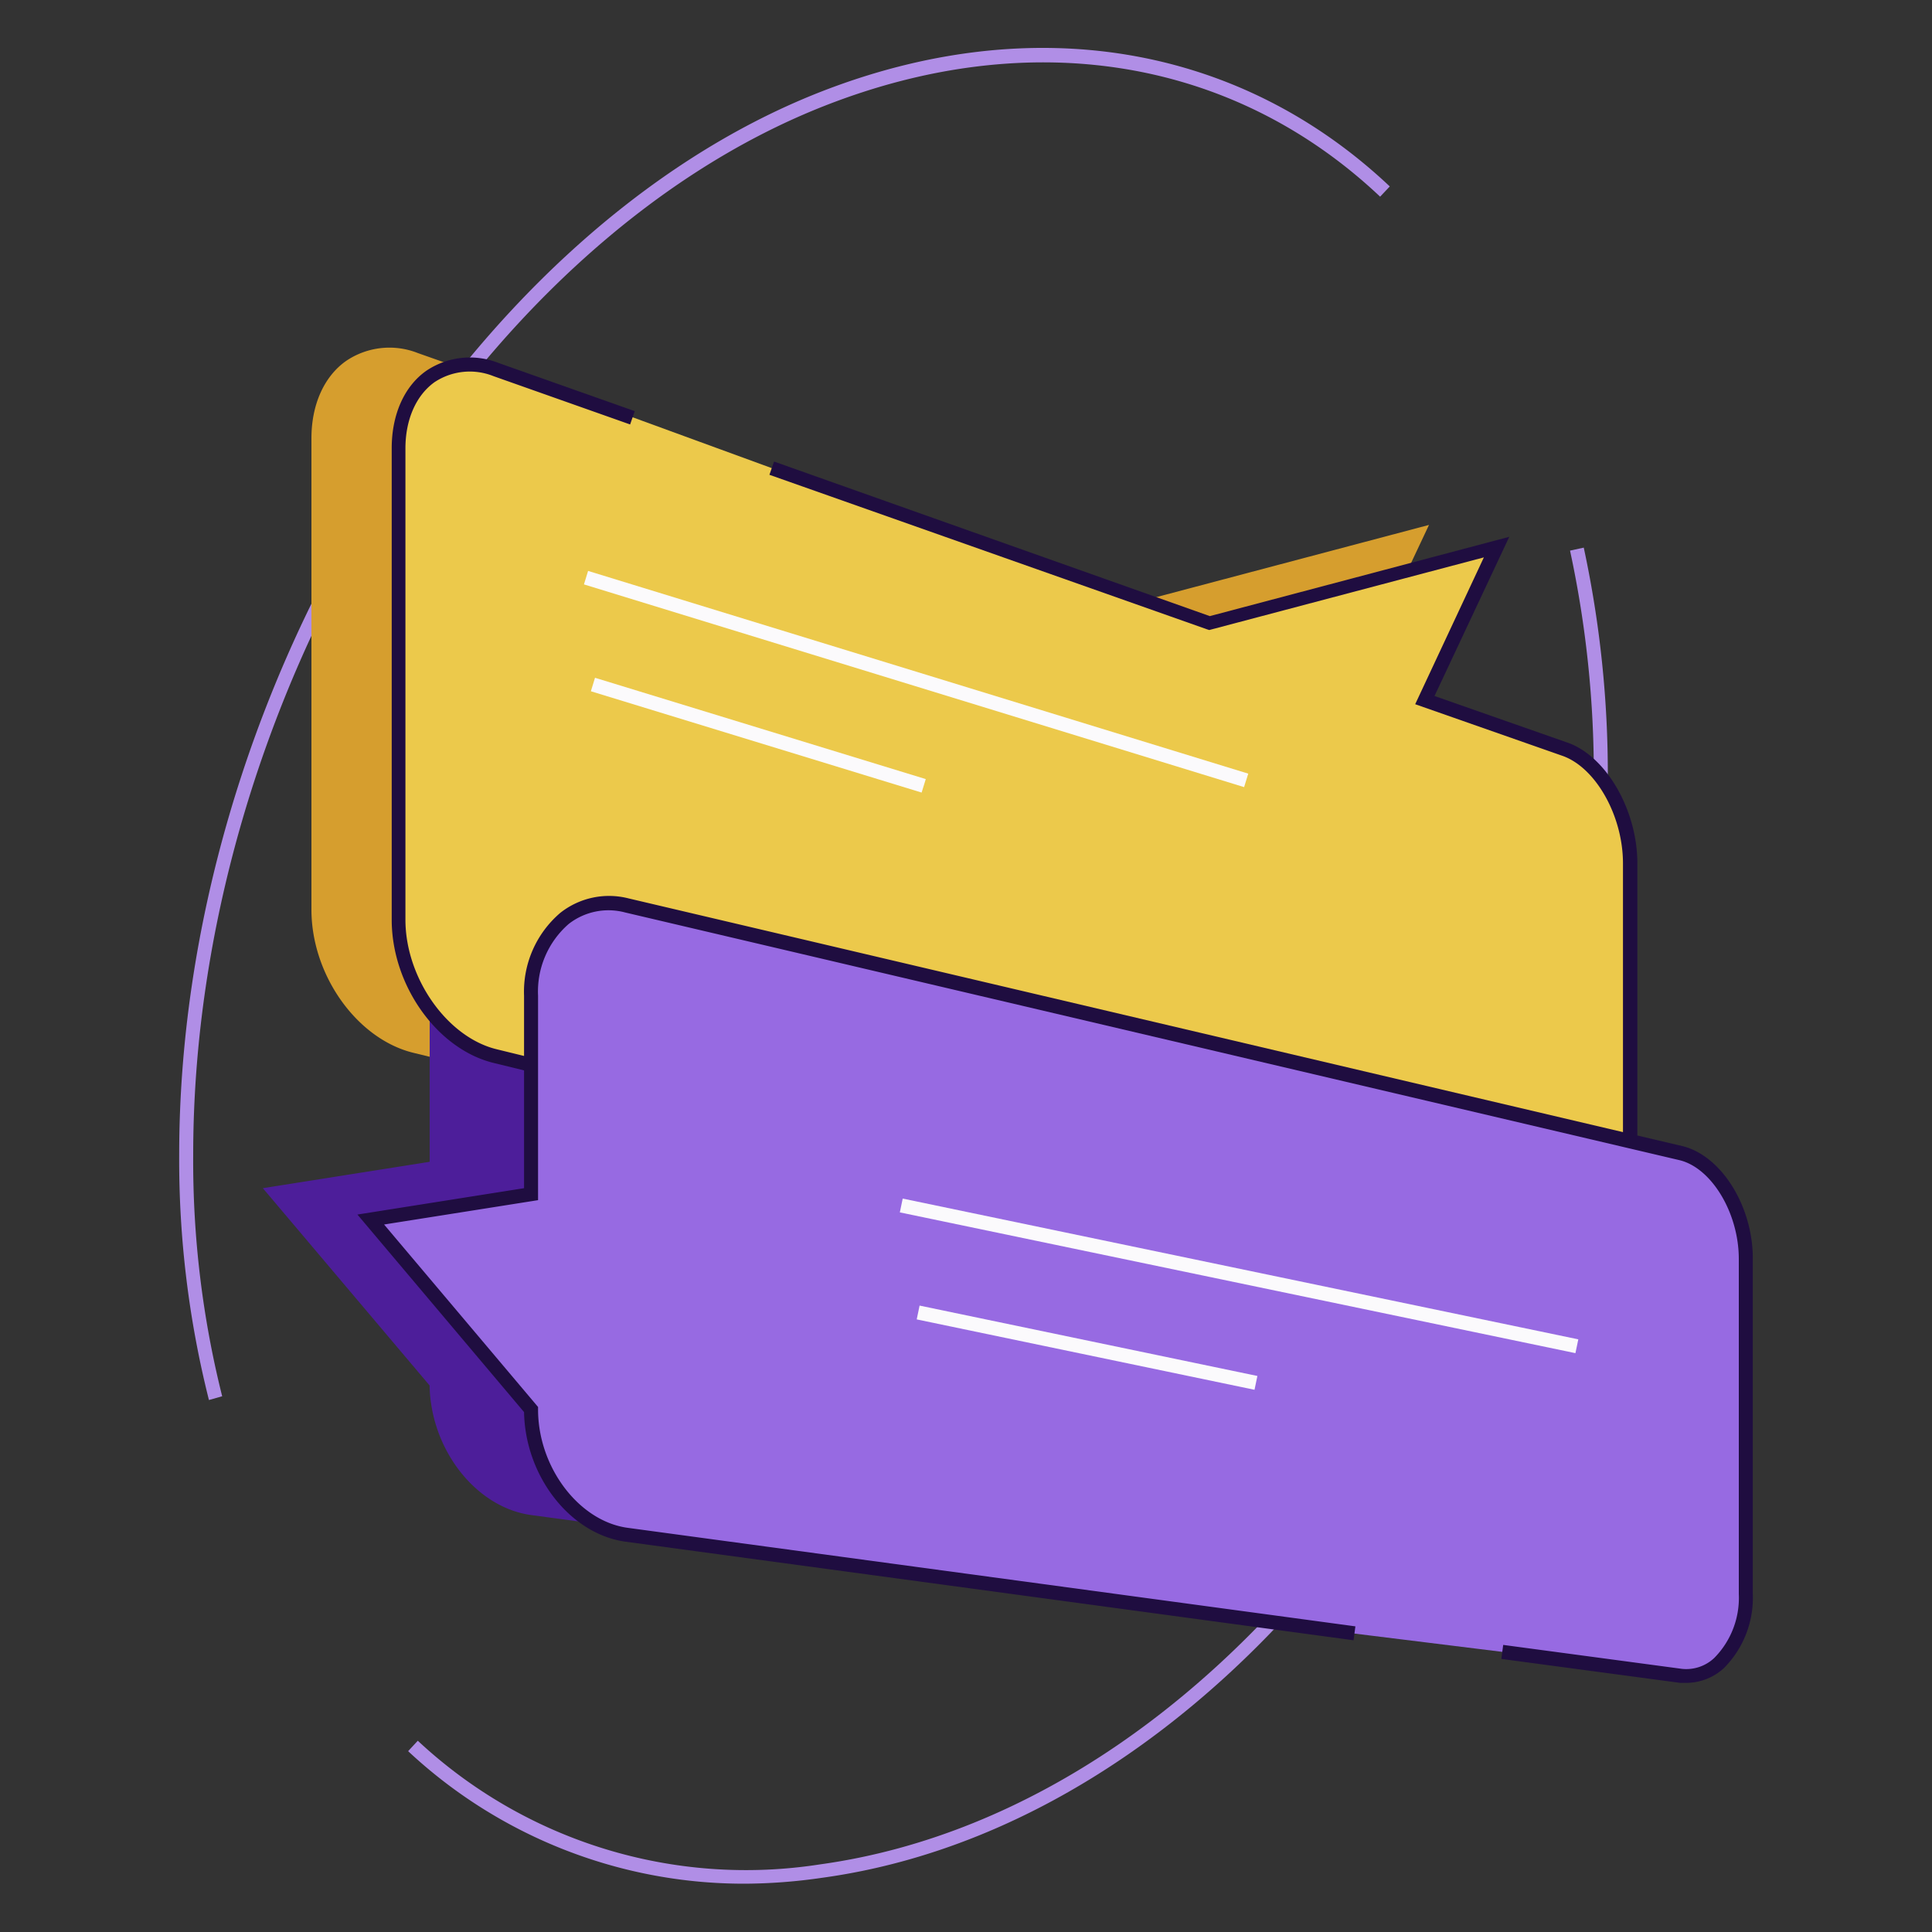 <svg xmlns="http://www.w3.org/2000/svg" viewBox="0 0 200 200"><rect x="0" y="0" width="200" height="200" fill="#333333" stroke="none"/><title>feedback-feature-icon</title><path d="M21.63,144.93a101.57,101.57,0,0,1-3.08-25.39c0-47.07,29.13-95.37,66.32-110,21.84-8.57,43.36-5,59,9.76l-1,1.06C127.66,6,106.7,2.59,85.4,10.94,48.73,25.32,20,73,20,119.54a100,100,0,0,0,3,25Z" fill="#b08ee6"/><path d="M77.12,195a50.91,50.91,0,0,1-34.87-13.72l1-1.08A49.79,49.79,0,0,0,84.89,193c43.42-6,80.1-57.47,80.1-112.5A109.61,109.61,0,0,0,162.53,57l1.42-.31a111.22,111.22,0,0,1,2.49,23.76c0,55.72-37.25,107.9-81.35,113.94A57,57,0,0,1,77.12,195Z" fill="#b08ee6"/><path d="M153.77,76.26l-14.57-5.1,7.43-15.73L116.9,63.3,43,37.21C37.49,35.32,33,39,33,45.37V94.19C33,100.6,37.49,107,43,108.32l110.74,27.1c3.79.88,6.7-2.62,6.7-7.72V88.36C160.61,82.82,157.56,77.58,153.77,76.26Z" fill="#d69e2e"/><path d="M154.92,136.29a5.54,5.54,0,0,1-1.32-.16L42.85,109c-5.84-1.39-10.61-8-10.61-14.84V45.37c0-3.48,1.31-6.4,3.58-8a8,8,0,0,1,7.44-.82l73.67,26,31-8.21L140.2,70.74,154,75.58c4.18,1.45,7.34,7.07,7.19,12.8V127.7c0,3.21-1.08,5.91-3,7.41A5.24,5.24,0,0,1,154.92,136.29ZM40.17,37.44a6,6,0,0,0-3.51,1.09c-1.88,1.35-3,3.84-3,6.84V94.19c0,6,4.35,12.2,9.5,13.42l110.74,27.11a3.89,3.89,0,0,0,3.38-.75c1.52-1.2,2.42-3.55,2.42-6.27V88.36c.13-5.07-2.65-10.18-6.21-11.41h0l-15.34-5.36,7.11-15.06-28.43,7.53-.21-.08L42.79,37.9A8.32,8.32,0,0,0,40.17,37.44Z" fill="#d69e2e"/><path d="M164.26,116.63,55.12,91c-5.39-1.31-9.91,2.92-9.91,9.33v20.54L28.6,123.47l16.61,19.68c0,6.41,4.52,12.24,9.91,13l109.14,14.72c3.64.44,6.7-3.35,6.7-8.45V127.7C171,122.45,168.05,117.5,164.26,116.63Z" fill="#4d1e9a"/><path d="M164.82,171.59a4.73,4.73,0,0,1-.65,0L55,156.84c-5.73-.78-10.41-6.77-10.53-13.42L27.21,123l17.27-2.73V100.31a10.7,10.7,0,0,1,3.73-8.58,8.16,8.16,0,0,1,7.08-1.46l109.13,25.65c4.08.94,7.27,6.11,7.27,11.78v34.68a10.3,10.3,0,0,1-3,7.69A5.8,5.8,0,0,1,164.82,171.59ZM30,124l16,18.89v.27c0,5.95,4.25,11.56,9.28,12.24l109.14,14.72A4.24,4.24,0,0,0,167.7,169a8.89,8.89,0,0,0,2.53-6.6V127.7c0-4.93-2.75-9.58-6.14-10.36h0L55,91.69a6.68,6.68,0,0,0-5.84,1.19,9.27,9.27,0,0,0-3.17,7.43v21.16Z" fill="#4d1e9a"/><path d="M65.47,43.19l-14.14-5c-5.53-1.89-10,1.75-10,8.16V95.21c0,6.41,4.52,12.82,10,14.13l110.74,27.1c3.79.88,6.7-2.62,6.7-7.72V89.38c0-5.25-3.06-10.49-6.7-11.8l-14.57-5.1,7.43-15.89-29.72,7.87-45.32-16" fill="#ecc94b"/><path d="M163.23,137.31a5.54,5.54,0,0,1-1.32-.16L51.16,110.05c-5.85-1.39-10.61-8-10.61-14.84V46.39c0-3.47,1.3-6.4,3.57-8a8.06,8.06,0,0,1,7.45-.83l14.14,5-.48,1.38-14.14-5a6.6,6.6,0,0,0-6.12.63c-1.88,1.35-3,3.84-3,6.84V95.21c0,6.05,4.34,12.2,9.49,13.42l110.75,27.11a3.9,3.9,0,0,0,3.38-.75c1.51-1.2,2.42-3.55,2.42-6.27V89.38c0-4.9-2.79-9.88-6.22-11.12L146.5,72.9l7.11-15.2-28.43,7.52-.22-.07-45.31-16,.48-1.37,45.11,16,31-8.21L148.5,72.05l13.81,4.84c4,1.43,7.19,7,7.19,12.49v39.34c0,3.21-1.08,5.91-3,7.41A5.24,5.24,0,0,1,163.23,137.31Z" fill="#1f0d40"/><path d="M155.52,171l18.5,2.47c3.64.44,6.7-3.35,6.7-8.45V130.32c0-5.1-3.06-10-6.7-10.93L64.88,93.75c-5.39-1.31-9.9,2.91-9.9,9.33v20.54l-16.62,2.62L55,145.91c0,6.42,4.51,12.24,9.9,13l75.34,10.2" fill="#976ae2"/><path d="M174.58,174.21c-.22,0-.43,0-.65,0l-18.51-2.48.19-1.45,18.51,2.48a4.22,4.22,0,0,0,3.34-1.13A8.85,8.85,0,0,0,180,165V130.32c0-4.74-2.81-9.42-6.14-10.22L64.72,94.46a6.69,6.69,0,0,0-5.85,1.19,9.27,9.27,0,0,0-3.17,7.43v21.16l-15.94,2.52L55.7,145.65v.26c0,6,4.25,11.57,9.28,12.25l75.33,10.2-.19,1.44L64.79,159.6c-5.74-.77-10.42-6.76-10.54-13.42L37,125.73,54.25,123V103.08A10.73,10.73,0,0,1,58,94.5,8.14,8.14,0,0,1,65.06,93l109.13,25.65c4,1,7.26,6.18,7.26,11.63V165a10.32,10.32,0,0,1-3,7.69A5.78,5.78,0,0,1,174.58,174.21Z" fill="#1f0d40"/><rect x="94.1" y="34.55" width="1.46" height="71.49" transform="translate(-0.2 140.31) rotate(-72.93)" fill="#fbfafc"/><rect x="77.78" y="58.21" width="1.46" height="35.81" transform="translate(-17.27 128.88) rotate(-72.97)" fill="#fbfafc"/><rect x="127.54" y="96.35" width="1.46" height="71.44" transform="translate(-27.19 230.71) rotate(-78.23)" fill="#fbfafc"/><rect x="111.8" y="121.64" width="1.46" height="35.72" transform="translate(-46.99 221.22) rotate(-78.23)" fill="#fbfafc"/></svg>